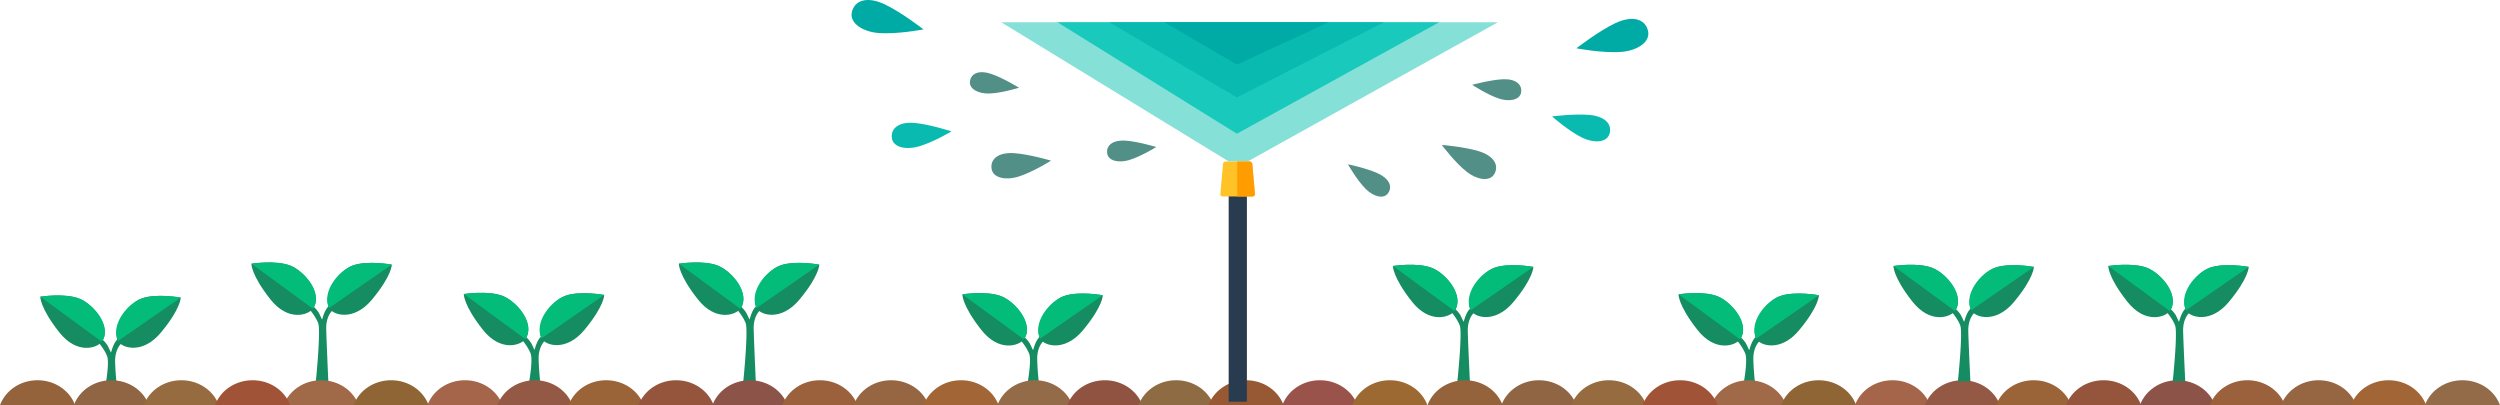 <svg xmlns="http://www.w3.org/2000/svg" width="1920" height="311.179" viewBox="0 0 1920 311.179">
  <g id="Grupo_9880" data-name="Grupo 9880" transform="translate(0 -1350)">
    <g id="Grupo_9742" data-name="Grupo 9742" transform="translate(-55.885 503.987)">
      <g id="Grupo_9769" data-name="Grupo 9769" transform="translate(794.999 1071.116)">
        <g id="Grupo_9709" data-name="Grupo 9709" transform="translate(44.229 32.378)">
          <path id="Trazado_16695" data-name="Trazado 16695" d="M901.336,1107.2s-5.083,4.191-4.831,14.272,1.622,21.148,1.622,21.148l-9.626.211s3.989-20.314,1.836-25.859-7.065-11.042-7.065-11.042l3.4-1.77a24.309,24.309,0,0,1,3.921,4.517c1.137,1.95,2.512,5.356,2.66,5.446.39.237,1.668-8.275,6.4-11.062C902.478,1101.4,901.336,1107.2,901.336,1107.2Z" transform="translate(-883.272 -1102.763)" fill="#158c61"/>
        </g>
        <g id="Grupo_9710" data-name="Grupo 9710" transform="translate(58.432 0.309)">
          <path id="Trazado_16696" data-name="Trazado 16696" d="M898.54,1105.767c2.8,5.453,18.752,10.578,32.884-6.4,15.519-18.649,15.253-26.921,15.253-26.921s-18.678-3.4-29.914.678S893.3,1095.546,898.54,1105.767Z" transform="translate(-897.289 -1071.113)" fill="#158c61"/>
        </g>
        <g id="Grupo_9711" data-name="Grupo 9711" transform="translate(58.195 0.309)">
          <path id="Trazado_16697" data-name="Trazado 16697" d="M898.543,1105.767l48.137-33.324s-18.678-3.4-29.914.678S892.625,1093.52,898.543,1105.767Z" transform="translate(-897.056 -1071.113)" fill="#04bc7a"/>
        </g>
        <g id="Grupo_9712" data-name="Grupo 9712">
          <path id="Trazado_16698" data-name="Trazado 16698" d="M886.853,1106.354c-3.7,4.886-19.029,10.072-32.7-7.284-15.014-19.057-14.528-27.32-14.528-27.32s18.763-2.9,29.887,1.479S894.905,1095.72,886.853,1106.354Z" transform="translate(-839.621 -1070.808)" fill="#158c61"/>
        </g>
        <g id="Grupo_9713" data-name="Grupo 9713" transform="translate(0.002)">
          <path id="Trazado_16699" data-name="Trazado 16699" d="M886.853,1106.354l-47.23-34.6s18.763-2.9,29.887,1.479S894.905,1094.368,886.853,1106.354Z" transform="translate(-839.623 -1070.808)" fill="#04bc7a"/>
        </g>
      </g>
      <g id="Grupo_9690" data-name="Grupo 9690" transform="translate(86.843 1072.913)">
        <g id="Grupo_9685" data-name="Grupo 9685" transform="translate(44.229 32.377)">
          <path id="Trazado_16675" data-name="Trazado 16675" d="M148.153,1108.975s-5.083,4.192-4.831,14.274,1.622,21.147,1.622,21.147l-9.626.211s3.989-20.313,1.836-25.858-7.065-11.043-7.065-11.043l3.4-1.77a24.316,24.316,0,0,1,3.921,4.517c1.137,1.95,2.512,5.356,2.66,5.446.39.237,1.668-8.275,6.4-11.062C149.295,1103.169,148.153,1108.975,148.153,1108.975Z" transform="translate(-130.089 -1104.536)" fill="#158c61"/>
        </g>
        <g id="Grupo_9686" data-name="Grupo 9686" transform="translate(58.432 0.308)">
          <path id="Trazado_16676" data-name="Trazado 16676" d="M145.357,1107.54c2.8,5.453,18.752,10.578,32.884-6.4,15.519-18.649,15.253-26.921,15.253-26.921s-18.678-3.4-29.914.678S140.115,1097.319,145.357,1107.54Z" transform="translate(-144.106 -1072.886)" fill="#158c61"/>
        </g>
        <g id="Grupo_9687" data-name="Grupo 9687" transform="translate(58.195 0.308)">
          <path id="Trazado_16677" data-name="Trazado 16677" d="M145.36,1107.54l48.137-33.325s-18.678-3.4-29.914.678S139.442,1095.293,145.36,1107.54Z" transform="translate(-143.873 -1072.886)" fill="#04bc7a"/>
        </g>
        <g id="Grupo_9688" data-name="Grupo 9688">
          <path id="Trazado_16678" data-name="Trazado 16678" d="M133.67,1108.126c-3.7,4.886-19.029,10.072-32.7-7.284-15.014-19.057-14.528-27.319-14.528-27.319s18.764-2.9,29.887,1.478S141.722,1097.493,133.67,1108.126Z" transform="translate(-86.438 -1072.582)" fill="#158c61"/>
        </g>
        <g id="Grupo_9689" data-name="Grupo 9689" transform="translate(0.002)">
          <path id="Trazado_16679" data-name="Trazado 16679" d="M133.67,1108.126l-47.23-34.6s18.764-2.9,29.887,1.478S141.722,1096.141,133.67,1108.126Z" transform="translate(-86.44 -1072.582)" fill="#04bc7a"/>
        </g>
      </g>
      <g id="Grupo_9696" data-name="Grupo 9696" transform="translate(248.961 1047.581)">
        <g id="Grupo_9691" data-name="Grupo 9691" transform="translate(44.229 32.378)">
          <path id="Trazado_16680" data-name="Trazado 16680" d="M308.152,1083.974s-5.082,4.192-4.831,14.274,1.623,40.4,1.623,40.4l-9.626.211s3.989-39.565,1.836-45.11-7.065-11.042-7.065-11.042l3.4-1.77a24.316,24.316,0,0,1,3.921,4.517c1.136,1.951,2.512,5.356,2.66,5.446.39.237,1.668-8.275,6.4-11.062C309.295,1078.168,308.152,1083.974,308.152,1083.974Z" transform="translate(-290.089 -1079.536)" fill="#158c61"/>
        </g>
        <g id="Grupo_9692" data-name="Grupo 9692" transform="translate(58.432 0.309)">
          <path id="Trazado_16681" data-name="Trazado 16681" d="M305.357,1082.54c2.8,5.453,18.751,10.578,32.884-6.4,15.519-18.648,15.253-26.92,15.253-26.92s-18.678-3.4-29.914.678S300.115,1072.319,305.357,1082.54Z" transform="translate(-304.106 -1047.886)" fill="#158c61"/>
        </g>
        <g id="Grupo_9693" data-name="Grupo 9693" transform="translate(58.195 0.309)">
          <path id="Trazado_16682" data-name="Trazado 16682" d="M305.36,1082.54l48.137-33.325s-18.678-3.4-29.914.678S299.442,1070.293,305.36,1082.54Z" transform="translate(-303.873 -1047.886)" fill="#04bc7a"/>
        </g>
        <g id="Grupo_9694" data-name="Grupo 9694">
          <path id="Trazado_16683" data-name="Trazado 16683" d="M293.67,1083.126c-3.7,4.886-19.029,10.072-32.7-7.284-15.014-19.057-14.528-27.32-14.528-27.32s18.764-2.9,29.887,1.479S301.722,1072.492,293.67,1083.126Z" transform="translate(-246.438 -1047.581)" fill="#158c61"/>
        </g>
        <g id="Grupo_9695" data-name="Grupo 9695" transform="translate(0.002)">
          <path id="Trazado_16684" data-name="Trazado 16684" d="M293.67,1083.126l-47.23-34.6s18.764-2.9,29.887,1.479S301.722,1071.141,293.67,1083.126Z" transform="translate(-246.44 -1047.581)" fill="#04bc7a"/>
        </g>
      </g>
      <g id="Grupo_9702" data-name="Grupo 9702" transform="translate(412.093 1070.886)">
        <g id="Grupo_9697" data-name="Grupo 9697" transform="translate(44.229 32.377)">
          <path id="Trazado_16685" data-name="Trazado 16685" d="M469.153,1106.975s-5.083,4.192-4.831,14.274,1.622,21.147,1.622,21.147l-9.626.211s3.989-20.313,1.836-25.858-7.065-11.043-7.065-11.043l3.4-1.77a24.316,24.316,0,0,1,3.921,4.517c1.137,1.95,2.512,5.356,2.66,5.446.39.237,1.668-8.275,6.4-11.062C470.295,1101.169,469.153,1106.975,469.153,1106.975Z" transform="translate(-451.089 -1102.536)" fill="#158c61"/>
        </g>
        <g id="Grupo_9698" data-name="Grupo 9698" transform="translate(58.432 0.308)">
          <path id="Trazado_16686" data-name="Trazado 16686" d="M466.357,1105.54c2.8,5.453,18.752,10.578,32.884-6.4,15.519-18.649,15.253-26.921,15.253-26.921s-18.678-3.4-29.914.678S461.115,1095.319,466.357,1105.54Z" transform="translate(-465.106 -1070.886)" fill="#158c61"/>
        </g>
        <g id="Grupo_9699" data-name="Grupo 9699" transform="translate(58.195 0.308)">
          <path id="Trazado_16687" data-name="Trazado 16687" d="M466.36,1105.54l48.137-33.325s-18.678-3.4-29.914.678S460.442,1093.293,466.36,1105.54Z" transform="translate(-464.873 -1070.886)" fill="#04bc7a"/>
        </g>
        <g id="Grupo_9700" data-name="Grupo 9700">
          <path id="Trazado_16688" data-name="Trazado 16688" d="M454.67,1106.126c-3.7,4.886-19.029,10.072-32.7-7.284-15.014-19.057-14.528-27.319-14.528-27.319s18.764-2.9,29.887,1.478S462.722,1095.493,454.67,1106.126Z" transform="translate(-407.438 -1070.582)" fill="#158c61"/>
        </g>
        <g id="Grupo_9701" data-name="Grupo 9701" transform="translate(0.002)">
          <path id="Trazado_16689" data-name="Trazado 16689" d="M454.67,1106.126l-47.23-34.6s18.764-2.9,29.887,1.478S462.722,1094.141,454.67,1106.126Z" transform="translate(-407.44 -1070.582)" fill="#04bc7a"/>
        </g>
      </g>
      <g id="Grupo_9708" data-name="Grupo 9708" transform="translate(577.252 1047.581)">
        <g id="Grupo_9703" data-name="Grupo 9703" transform="translate(44.229 32.378)">
          <path id="Trazado_16690" data-name="Trazado 16690" d="M632.153,1083.975s-5.083,4.191-4.832,14.273,1.623,40.4,1.623,40.4l-9.626.211s3.989-39.565,1.836-45.11-7.065-11.042-7.065-11.042l3.4-1.77a24.315,24.315,0,0,1,3.921,4.517c1.137,1.951,2.512,5.356,2.66,5.446.39.237,1.668-8.275,6.4-11.062C633.295,1078.169,632.153,1083.975,632.153,1083.975Z" transform="translate(-614.089 -1079.536)" fill="#158c61"/>
        </g>
        <g id="Grupo_9704" data-name="Grupo 9704" transform="translate(58.432 0.309)">
          <path id="Trazado_16691" data-name="Trazado 16691" d="M629.357,1082.54c2.8,5.453,18.751,10.578,32.884-6.4,15.519-18.648,15.253-26.92,15.253-26.92s-18.678-3.4-29.914.678S624.115,1072.319,629.357,1082.54Z" transform="translate(-628.106 -1047.886)" fill="#158c61"/>
        </g>
        <g id="Grupo_9705" data-name="Grupo 9705" transform="translate(58.195 0.309)">
          <path id="Trazado_16692" data-name="Trazado 16692" d="M629.36,1082.54l48.137-33.325s-18.678-3.4-29.914.678S623.442,1070.293,629.36,1082.54Z" transform="translate(-627.873 -1047.886)" fill="#04bc7a"/>
        </g>
        <g id="Grupo_9706" data-name="Grupo 9706">
          <path id="Trazado_16693" data-name="Trazado 16693" d="M617.67,1083.126c-3.7,4.886-19.029,10.072-32.7-7.284-15.014-19.057-14.528-27.32-14.528-27.32s18.764-2.9,29.887,1.479S625.722,1072.493,617.67,1083.126Z" transform="translate(-570.438 -1047.581)" fill="#158c61"/>
        </g>
        <g id="Grupo_9707" data-name="Grupo 9707" transform="translate(0.002)">
          <path id="Trazado_16694" data-name="Trazado 16694" d="M617.67,1083.126l-47.23-34.6s18.764-2.9,29.887,1.479S625.722,1071.141,617.67,1083.126Z" transform="translate(-570.44 -1047.581)" fill="#04bc7a"/>
        </g>
      </g>
      <g id="Grupo_9714" data-name="Grupo 9714" transform="translate(1344.999 1071.116)">
        <g id="Grupo_9709-2" data-name="Grupo 9709" transform="translate(44.229 32.378)">
          <path id="Trazado_16695-2" data-name="Trazado 16695" d="M901.336,1107.2s-5.083,4.191-4.831,14.272,1.622,21.148,1.622,21.148l-9.626.211s3.989-20.314,1.836-25.859-7.065-11.042-7.065-11.042l3.4-1.77a24.309,24.309,0,0,1,3.921,4.517c1.137,1.95,2.512,5.356,2.66,5.446.39.237,1.668-8.275,6.4-11.062C902.478,1101.4,901.336,1107.2,901.336,1107.2Z" transform="translate(-883.272 -1102.763)" fill="#158c61"/>
        </g>
        <g id="Grupo_9710-2" data-name="Grupo 9710" transform="translate(58.432 0.309)">
          <path id="Trazado_16696-2" data-name="Trazado 16696" d="M898.54,1105.767c2.8,5.453,18.752,10.578,32.884-6.4,15.519-18.649,15.253-26.921,15.253-26.921s-18.678-3.4-29.914.678S893.3,1095.546,898.54,1105.767Z" transform="translate(-897.289 -1071.113)" fill="#158c61"/>
        </g>
        <g id="Grupo_9711-2" data-name="Grupo 9711" transform="translate(58.195 0.309)">
          <path id="Trazado_16697-2" data-name="Trazado 16697" d="M898.543,1105.767l48.137-33.324s-18.678-3.4-29.914.678S892.625,1093.52,898.543,1105.767Z" transform="translate(-897.056 -1071.113)" fill="#04bc7a"/>
        </g>
        <g id="Grupo_9712-2" data-name="Grupo 9712">
          <path id="Trazado_16698-2" data-name="Trazado 16698" d="M886.853,1106.354c-3.7,4.886-19.029,10.072-32.7-7.284-15.014-19.057-14.528-27.32-14.528-27.32s18.763-2.9,29.887,1.479S894.905,1095.72,886.853,1106.354Z" transform="translate(-839.621 -1070.808)" fill="#158c61"/>
        </g>
        <g id="Grupo_9713-2" data-name="Grupo 9713" transform="translate(0.002)">
          <path id="Trazado_16699-2" data-name="Trazado 16699" d="M886.853,1106.354l-47.23-34.6s18.763-2.9,29.887,1.479S894.905,1094.368,886.853,1106.354Z" transform="translate(-839.623 -1070.808)" fill="#04bc7a"/>
        </g>
      </g>
      <g id="Grupo_9720" data-name="Grupo 9720" transform="translate(1125.673 1049.339)">
        <g id="Grupo_9715" data-name="Grupo 9715" transform="translate(44.229 32.378)">
          <path id="Trazado_16700" data-name="Trazado 16700" d="M1063.857,1085.709s-5.083,4.192-4.831,14.274,1.622,38.373,1.622,38.373l-9.626.211s3.99-37.538,1.837-43.084-7.065-11.042-7.065-11.042l3.4-1.77a24.314,24.314,0,0,1,3.921,4.517c1.136,1.951,2.511,5.355,2.66,5.446.389.237,1.668-8.275,6.4-11.062C1065,1079.9,1063.857,1085.709,1063.857,1085.709Z" transform="translate(-1045.794 -1081.271)" fill="#158c61"/>
        </g>
        <g id="Grupo_9716" data-name="Grupo 9716" transform="translate(58.432 0.309)">
          <path id="Trazado_16701" data-name="Trazado 16701" d="M1061.062,1084.275c2.8,5.453,18.751,10.578,32.884-6.4,15.519-18.648,15.253-26.92,15.253-26.92s-18.678-3.4-29.914.678S1055.819,1074.054,1061.062,1084.275Z" transform="translate(-1059.811 -1049.621)" fill="#158c61"/>
        </g>
        <g id="Grupo_9717" data-name="Grupo 9717" transform="translate(58.195 0.309)">
          <path id="Trazado_16702" data-name="Trazado 16702" d="M1061.065,1084.275l48.137-33.324s-18.678-3.4-29.914.678S1055.147,1072.028,1061.065,1084.275Z" transform="translate(-1059.578 -1049.621)" fill="#04bc7a"/>
        </g>
        <g id="Grupo_9718" data-name="Grupo 9718">
          <path id="Trazado_16703" data-name="Trazado 16703" d="M1049.375,1084.861c-3.7,4.885-19.029,10.072-32.7-7.284-15.014-19.057-14.528-27.32-14.528-27.32s18.763-2.9,29.885,1.479S1057.427,1074.226,1049.375,1084.861Z" transform="translate(-1002.143 -1049.316)" fill="#158c61"/>
        </g>
        <g id="Grupo_9719" data-name="Grupo 9719" transform="translate(0.002)">
          <path id="Trazado_16704" data-name="Trazado 16704" d="M1049.375,1084.861l-47.23-34.6s18.763-2.9,29.885,1.479S1057.427,1072.876,1049.375,1084.861Z" transform="translate(-1002.145 -1049.316)" fill="#04bc7a"/>
        </g>
      </g>
      <g id="Grupo_9741" data-name="Grupo 9741" transform="translate(55.885 1138.03)">
        <g id="Grupo_9721" data-name="Grupo 9721" transform="translate(217.847)">
          <path id="Trazado_16705" data-name="Trazado 16705" d="M328.547,1156.01c-4.028-11.134-15.409-19.162-28.831-19.162s-24.8,8.029-28.831,19.162Z" transform="translate(-270.885 -1136.848)" fill="#a06948"/>
        </g>
        <g id="Grupo_9722" data-name="Grupo 9722" transform="translate(271.549)">
          <path id="Trazado_16706" data-name="Trazado 16706" d="M381.547,1156.01c-4.028-11.134-15.409-19.162-28.831-19.162s-24.8,8.029-28.831,19.162Z" transform="translate(-323.885 -1136.848)" fill="#906536"/>
        </g>
        <g id="Grupo_9723" data-name="Grupo 9723" transform="translate(328.29)">
          <path id="Trazado_16707" data-name="Trazado 16707" d="M437.547,1156.01c-4.028-11.134-15.409-19.162-28.831-19.162s-24.8,8.029-28.831,19.162Z" transform="translate(-379.885 -1136.848)" fill="#a4654a"/>
        </g>
        <g id="Grupo_9724" data-name="Grupo 9724" transform="translate(381.992)">
          <path id="Trazado_16708" data-name="Trazado 16708" d="M490.547,1156.01c-4.028-11.134-15.409-19.162-28.831-19.162s-24.8,8.029-28.831,19.162Z" transform="translate(-432.885 -1136.848)" fill="#945944"/>
        </g>
        <g id="Grupo_9725" data-name="Grupo 9725" transform="translate(436.707)">
          <path id="Trazado_16709" data-name="Trazado 16709" d="M544.547,1156.01c-4.028-11.134-15.409-19.162-28.831-19.162s-24.8,8.029-28.831,19.162Z" transform="translate(-486.885 -1136.848)" fill="#9a6338"/>
        </g>
        <g id="Grupo_9726" data-name="Grupo 9726" transform="translate(490.409)">
          <path id="Trazado_16710" data-name="Trazado 16710" d="M597.547,1156.01c-4.028-11.134-15.409-19.162-28.831-19.162s-24.8,8.029-28.831,19.162Z" transform="translate(-539.885 -1136.848)" fill="#94553c"/>
        </g>
        <g id="Grupo_9727" data-name="Grupo 9727" transform="translate(547.151)">
          <path id="Trazado_16711" data-name="Trazado 16711" d="M653.547,1156.01c-4.028-11.134-15.409-19.162-28.831-19.162s-24.8,8.029-28.831,19.162Z" transform="translate(-595.885 -1136.848)" fill="#8c5348"/>
        </g>
        <g id="Grupo_9728" data-name="Grupo 9728" transform="translate(600.852)">
          <path id="Trazado_16712" data-name="Trazado 16712" d="M706.547,1156.01c-4.028-11.134-15.409-19.162-28.831-19.162s-24.8,8.029-28.831,19.162Z" transform="translate(-648.885 -1136.848)" fill="#9a613c"/>
        </g>
        <g id="Grupo_9729" data-name="Grupo 9729" transform="translate(655.567)">
          <path id="Trazado_16713" data-name="Trazado 16713" d="M760.547,1156.01c-4.028-11.134-15.409-19.162-28.831-19.162s-24.8,8.029-28.831,19.162Z" transform="translate(-702.885 -1136.848)" fill="#966542"/>
        </g>
        <g id="Grupo_9730" data-name="Grupo 9730" transform="translate(709.269)">
          <path id="Trazado_16714" data-name="Trazado 16714" d="M813.547,1156.01c-4.028-11.134-15.409-19.162-28.831-19.162s-24.8,8.029-28.831,19.162Z" transform="translate(-755.885 -1136.848)" fill="#a26536"/>
        </g>
        <g id="Grupo_9731" data-name="Grupo 9731" transform="translate(766.011)">
          <path id="Trazado_16715" data-name="Trazado 16715" d="M869.547,1156.01c-4.028-11.134-15.409-19.162-28.831-19.162s-24.8,8.029-28.831,19.162Z" transform="translate(-811.885 -1136.848)" fill="#946b48"/>
        </g>
        <g id="Grupo_9732" data-name="Grupo 9732" transform="translate(819.713)">
          <path id="Trazado_16716" data-name="Trazado 16716" d="M922.547,1156.01c-4.028-11.134-15.409-19.162-28.831-19.162s-24.8,8.029-28.831,19.162Z" transform="translate(-864.885 -1136.848)" fill="#905342"/>
        </g>
        <g id="Grupo_9733" data-name="Grupo 9733" transform="translate(874.429)">
          <path id="Trazado_16717" data-name="Trazado 16717" d="M976.547,1156.01c-4.028-11.134-15.409-19.162-28.831-19.162s-24.8,8.029-28.83,19.162Z" transform="translate(-918.886 -1136.848)" fill="#8e6b42"/>
        </g>
        <g id="Grupo_9734" data-name="Grupo 9734" transform="translate(928.13)">
          <path id="Trazado_16718" data-name="Trazado 16718" d="M1029.547,1156.01c-4.028-11.134-15.409-19.162-28.831-19.162s-24.8,8.029-28.83,19.162Z" transform="translate(-971.886 -1136.848)" fill="#965934"/>
        </g>
        <g id="Grupo_9735" data-name="Grupo 9735" transform="translate(984.872)">
          <path id="Trazado_16719" data-name="Trazado 16719" d="M1085.547,1156.01c-4.028-11.134-15.409-19.162-28.831-19.162s-24.8,8.029-28.83,19.162Z" transform="translate(-1027.886 -1136.848)" fill="#9a534a"/>
        </g>
        <g id="Grupo_9736" data-name="Grupo 9736" transform="translate(1038.574)">
          <path id="Trazado_16720" data-name="Trazado 16720" d="M1138.547,1156.01c-4.028-11.134-15.409-19.162-28.831-19.162s-24.8,8.029-28.83,19.162Z" transform="translate(-1080.886 -1136.848)" fill="#9c6932"/>
        </g>
        <g id="Grupo_9737" data-name="Grupo 9737">
          <path id="Trazado_16721" data-name="Trazado 16721" d="M113.547,1156.01c-4.028-11.134-15.409-19.162-28.831-19.162s-24.8,8.029-28.831,19.162Z" transform="translate(-55.885 -1136.848)" fill="#94633c"/>
        </g>
        <g id="Grupo_9738" data-name="Grupo 9738" transform="translate(56.742)">
          <path id="Trazado_16722" data-name="Trazado 16722" d="M169.547,1156.01c-4.028-11.134-15.409-19.162-28.831-19.162s-24.8,8.029-28.831,19.162Z" transform="translate(-111.885 -1136.848)" fill="#906544"/>
        </g>
        <g id="Grupo_9739" data-name="Grupo 9739" transform="translate(110.443)">
          <path id="Trazado_16723" data-name="Trazado 16723" d="M222.547,1156.01c-4.028-11.134-15.409-19.162-28.831-19.162s-24.8,8.029-28.831,19.162Z" transform="translate(-164.885 -1136.848)" fill="#966b40"/>
        </g>
        <g id="Grupo_9740" data-name="Grupo 9740" transform="translate(165.158)">
          <path id="Trazado_16724" data-name="Trazado 16724" d="M276.547,1156.01c-4.028-11.134-15.409-19.162-28.831-19.162s-24.8,8.029-28.831,19.162Z" transform="translate(-218.885 -1136.848)" fill="#a05336"/>
        </g>
      </g>
      <g id="Grupo_9743" data-name="Grupo 9743" transform="translate(1152.213 1138.03)">
        <g id="Grupo_9721-2" data-name="Grupo 9721" transform="translate(217.847)">
          <path id="Trazado_16705-2" data-name="Trazado 16705" d="M328.547,1156.01c-4.028-11.134-15.409-19.162-28.831-19.162s-24.8,8.029-28.831,19.162Z" transform="translate(-270.885 -1136.848)" fill="#a06948"/>
        </g>
        <g id="Grupo_9722-2" data-name="Grupo 9722" transform="translate(271.549)">
          <path id="Trazado_16706-2" data-name="Trazado 16706" d="M381.547,1156.01c-4.028-11.134-15.409-19.162-28.831-19.162s-24.8,8.029-28.831,19.162Z" transform="translate(-323.885 -1136.848)" fill="#906536"/>
        </g>
        <g id="Grupo_9723-2" data-name="Grupo 9723" transform="translate(328.29)">
          <path id="Trazado_16707-2" data-name="Trazado 16707" d="M437.547,1156.01c-4.028-11.134-15.409-19.162-28.831-19.162s-24.8,8.029-28.831,19.162Z" transform="translate(-379.885 -1136.848)" fill="#a4654a"/>
        </g>
        <g id="Grupo_9724-2" data-name="Grupo 9724" transform="translate(381.992)">
          <path id="Trazado_16708-2" data-name="Trazado 16708" d="M490.547,1156.01c-4.028-11.134-15.409-19.162-28.831-19.162s-24.8,8.029-28.831,19.162Z" transform="translate(-432.885 -1136.848)" fill="#945944"/>
        </g>
        <g id="Grupo_9725-2" data-name="Grupo 9725" transform="translate(436.707)">
          <path id="Trazado_16709-2" data-name="Trazado 16709" d="M544.547,1156.01c-4.028-11.134-15.409-19.162-28.831-19.162s-24.8,8.029-28.831,19.162Z" transform="translate(-486.885 -1136.848)" fill="#9a6338"/>
        </g>
        <g id="Grupo_9726-2" data-name="Grupo 9726" transform="translate(490.409)">
          <path id="Trazado_16710-2" data-name="Trazado 16710" d="M597.547,1156.01c-4.028-11.134-15.409-19.162-28.831-19.162s-24.8,8.029-28.831,19.162Z" transform="translate(-539.885 -1136.848)" fill="#94553c"/>
        </g>
        <g id="Grupo_9727-2" data-name="Grupo 9727" transform="translate(547.151)">
          <path id="Trazado_16711-2" data-name="Trazado 16711" d="M653.547,1156.01c-4.028-11.134-15.409-19.162-28.831-19.162s-24.8,8.029-28.831,19.162Z" transform="translate(-595.885 -1136.848)" fill="#8c5348"/>
        </g>
        <g id="Grupo_9728-2" data-name="Grupo 9728" transform="translate(600.852)">
          <path id="Trazado_16712-2" data-name="Trazado 16712" d="M706.547,1156.01c-4.028-11.134-15.409-19.162-28.831-19.162s-24.8,8.029-28.831,19.162Z" transform="translate(-648.885 -1136.848)" fill="#9a613c"/>
        </g>
        <g id="Grupo_9729-2" data-name="Grupo 9729" transform="translate(655.567)">
          <path id="Trazado_16713-2" data-name="Trazado 16713" d="M760.547,1156.01c-4.028-11.134-15.409-19.162-28.831-19.162s-24.8,8.029-28.831,19.162Z" transform="translate(-702.885 -1136.848)" fill="#966542"/>
        </g>
        <g id="Grupo_9730-2" data-name="Grupo 9730" transform="translate(709.269)">
          <path id="Trazado_16714-2" data-name="Trazado 16714" d="M813.547,1156.01c-4.028-11.134-15.409-19.162-28.831-19.162s-24.8,8.029-28.831,19.162Z" transform="translate(-755.885 -1136.848)" fill="#a26536"/>
        </g>
        <g id="Grupo_9731-2" data-name="Grupo 9731" transform="translate(766.011)">
          <path id="Trazado_16715-2" data-name="Trazado 16715" d="M869.547,1156.01c-4.028-11.134-15.409-19.162-28.831-19.162s-24.8,8.029-28.831,19.162Z" transform="translate(-811.885 -1136.848)" fill="#946b48"/>
        </g>
        <g id="Grupo_9737-2" data-name="Grupo 9737" transform="translate(0)">
          <path id="Trazado_16721-2" data-name="Trazado 16721" d="M113.547,1156.01c-4.028-11.134-15.409-19.162-28.831-19.162s-24.8,8.029-28.831,19.162Z" transform="translate(-55.885 -1136.848)" fill="#94633c"/>
        </g>
        <g id="Grupo_9738-2" data-name="Grupo 9738" transform="translate(56.742)">
          <path id="Trazado_16722-2" data-name="Trazado 16722" d="M169.547,1156.01c-4.028-11.134-15.409-19.162-28.831-19.162s-24.8,8.029-28.831,19.162Z" transform="translate(-111.885 -1136.848)" fill="#906544"/>
        </g>
        <g id="Grupo_9739-2" data-name="Grupo 9739" transform="translate(110.443)">
          <path id="Trazado_16723-2" data-name="Trazado 16723" d="M222.547,1156.01c-4.028-11.134-15.409-19.162-28.831-19.162s-24.8,8.029-28.831,19.162Z" transform="translate(-164.885 -1136.848)" fill="#966b40"/>
        </g>
        <g id="Grupo_9740-2" data-name="Grupo 9740" transform="translate(165.158)">
          <path id="Trazado_16724-2" data-name="Trazado 16724" d="M276.547,1156.01c-4.028-11.134-15.409-19.162-28.831-19.162s-24.8,8.029-28.831,19.162Z" transform="translate(-218.885 -1136.848)" fill="#a05336"/>
        </g>
      </g>
      <g id="Grupo_9744" data-name="Grupo 9744" transform="translate(1510.064 1049.339)">
        <g id="Grupo_9715-2" data-name="Grupo 9715" transform="translate(44.229 32.378)">
          <path id="Trazado_16700-2" data-name="Trazado 16700" d="M1063.857,1085.709s-5.083,4.192-4.831,14.274,1.622,38.373,1.622,38.373l-9.626.211s3.99-37.538,1.837-43.084-7.065-11.042-7.065-11.042l3.4-1.77a24.314,24.314,0,0,1,3.921,4.517c1.136,1.951,2.511,5.355,2.66,5.446.389.237,1.668-8.275,6.4-11.062C1065,1079.9,1063.857,1085.709,1063.857,1085.709Z" transform="translate(-1045.794 -1081.271)" fill="#158c61"/>
        </g>
        <g id="Grupo_9716-2" data-name="Grupo 9716" transform="translate(58.432 0.309)">
          <path id="Trazado_16701-2" data-name="Trazado 16701" d="M1061.062,1084.275c2.8,5.453,18.751,10.578,32.884-6.4,15.519-18.648,15.253-26.92,15.253-26.92s-18.678-3.4-29.914.678S1055.819,1074.054,1061.062,1084.275Z" transform="translate(-1059.811 -1049.621)" fill="#158c61"/>
        </g>
        <g id="Grupo_9717-2" data-name="Grupo 9717" transform="translate(58.195 0.309)">
          <path id="Trazado_16702-2" data-name="Trazado 16702" d="M1061.065,1084.275l48.137-33.324s-18.678-3.4-29.914.678S1055.147,1072.028,1061.065,1084.275Z" transform="translate(-1059.578 -1049.621)" fill="#04bc7a"/>
        </g>
        <g id="Grupo_9718-2" data-name="Grupo 9718">
          <path id="Trazado_16703-2" data-name="Trazado 16703" d="M1049.375,1084.861c-3.7,4.885-19.029,10.072-32.7-7.284-15.014-19.057-14.528-27.32-14.528-27.32s18.763-2.9,29.885,1.479S1057.427,1074.226,1049.375,1084.861Z" transform="translate(-1002.143 -1049.316)" fill="#158c61"/>
        </g>
        <g id="Grupo_9719-2" data-name="Grupo 9719" transform="translate(0.002)">
          <path id="Trazado_16704-2" data-name="Trazado 16704" d="M1049.375,1084.861l-47.23-34.6s18.763-2.9,29.885,1.479S1057.427,1072.876,1049.375,1084.861Z" transform="translate(-1002.145 -1049.316)" fill="#04bc7a"/>
        </g>
      </g>
      <g id="Grupo_9745" data-name="Grupo 9745" transform="translate(1675.064 1049.339)">
        <g id="Grupo_9715-3" data-name="Grupo 9715" transform="translate(44.229 32.378)">
          <path id="Trazado_16700-3" data-name="Trazado 16700" d="M1063.857,1085.709s-5.083,4.192-4.831,14.274,1.622,38.373,1.622,38.373l-9.626.211s3.99-37.538,1.837-43.084-7.065-11.042-7.065-11.042l3.4-1.77a24.314,24.314,0,0,1,3.921,4.517c1.136,1.951,2.511,5.355,2.66,5.446.389.237,1.668-8.275,6.4-11.062C1065,1079.9,1063.857,1085.709,1063.857,1085.709Z" transform="translate(-1045.794 -1081.271)" fill="#158c61"/>
        </g>
        <g id="Grupo_9716-3" data-name="Grupo 9716" transform="translate(58.432 0.309)">
          <path id="Trazado_16701-3" data-name="Trazado 16701" d="M1061.062,1084.275c2.8,5.453,18.751,10.578,32.884-6.4,15.519-18.648,15.253-26.92,15.253-26.92s-18.678-3.4-29.914.678S1055.819,1074.054,1061.062,1084.275Z" transform="translate(-1059.811 -1049.621)" fill="#158c61"/>
        </g>
        <g id="Grupo_9717-3" data-name="Grupo 9717" transform="translate(58.195 0.309)">
          <path id="Trazado_16702-3" data-name="Trazado 16702" d="M1061.065,1084.275l48.137-33.324s-18.678-3.4-29.914.678S1055.147,1072.028,1061.065,1084.275Z" transform="translate(-1059.578 -1049.621)" fill="#04bc7a"/>
        </g>
        <g id="Grupo_9718-3" data-name="Grupo 9718">
          <path id="Trazado_16703-3" data-name="Trazado 16703" d="M1049.375,1084.861c-3.7,4.885-19.029,10.072-32.7-7.284-15.014-19.057-14.528-27.32-14.528-27.32s18.763-2.9,29.885,1.479S1057.427,1074.226,1049.375,1084.861Z" transform="translate(-1002.143 -1049.316)" fill="#158c61"/>
        </g>
        <g id="Grupo_9719-3" data-name="Grupo 9719" transform="translate(0.002)">
          <path id="Trazado_16704-3" data-name="Trazado 16704" d="M1049.375,1084.861l-47.23-34.6s18.763-2.9,29.885,1.479S1057.427,1072.876,1049.375,1084.861Z" transform="translate(-1002.145 -1049.316)" fill="#04bc7a"/>
        </g>
      </g>
    </g>
    <g id="Grupo_9758" data-name="Grupo 9758" transform="translate(166.57 511.828)">
      <g id="Grupo_9751" data-name="Grupo 9751">
        <g id="Grupo_9746" data-name="Grupo 9746">
          <path id="Trazado_16725" data-name="Trazado 16725" d="M721.427,951.08s-13.893-4.218-23.442-4.9c-9.5-.676-15.043,3.346-14.246,9.66.785,6.222,9.325,7.452,16.5,5.356C709.651,958.452,721.427,951.08,721.427,951.08Z" fill="#528f87"/>
        </g>
        <g id="Grupo_9747" data-name="Grupo 9747">
          <path id="Trazado_16726" data-name="Trazado 16726" d="M616.054,905.534s-12.386-7.577-21.459-10.637c-9.025-3.044-15.4-.545-16.222,5.767-.806,6.219,7.15,9.559,14.627,9.336C602.8,909.708,616.054,905.534,616.054,905.534Z" fill="#528f87"/>
        </g>
        <g id="Grupo_9748" data-name="Grupo 9748">
          <path id="Trazado_16727" data-name="Trazado 16727" d="M640.621,961.55s-16.893-5.01-28.487-5.76c-11.533-.745-18.226,4.18-17.2,11.839C595.934,975.174,606.306,976.6,615,974,626.394,970.591,640.621,961.55,640.621,961.55Z" fill="#528f87"/>
        </g>
        <g id="Grupo_9749" data-name="Grupo 9749">
          <path id="Trazado_16728" data-name="Trazado 16728" d="M564.2,939.076s-16.766-5.44-28.341-6.486c-11.515-1.04-18.335,3.713-17.512,11.394.811,7.569,11.148,9.261,19.909,6.883C549.742,947.751,564.2,939.076,564.2,939.076Z" fill="#09bab1"/>
        </g>
        <g id="Grupo_9750" data-name="Grupo 9750">
          <path id="Trazado_16729" data-name="Trazado 16729" d="M542.667,860.747s-17.061-13.291-29.976-19.34c-12.847-6.018-22.706-3.39-24.974,5.814-2.235,9.069,8.981,15.345,20.083,16.269C522.352,864.7,542.667,860.747,542.667,860.747Z" fill="#00aba5"/>
        </g>
      </g>
      <g id="Grupo_9757" data-name="Grupo 9757">
        <g id="Grupo_9752" data-name="Grupo 9752">
          <path id="Trazado_16730" data-name="Trazado 16730" d="M868.652,964.346s14.217,2.956,22.925,6.935c8.664,3.96,11.6,10.145,7.874,15.3-3.672,5.083-11.758,2.071-17.055-3.208C875.454,976.457,868.652,964.346,868.652,964.346Z" fill="#528f87"/>
        </g>
        <g id="Grupo_9753" data-name="Grupo 9753">
          <path id="Trazado_16731" data-name="Trazado 16731" d="M964.082,903.318s14-3.847,23.569-4.272c9.517-.423,14.955,3.746,13.992,10.038-.948,6.2-9.519,7.2-16.643,4.916C975.663,911,964.082,903.318,964.082,903.318Z" fill="#528f87"/>
        </g>
        <g id="Grupo_9754" data-name="Grupo 9754">
          <path id="Trazado_16732" data-name="Trazado 16732" d="M940.755,949.477s17.563,1.418,28.647,4.9c11.026,3.464,15.492,10.472,11.779,17.247-3.658,6.676-13.847,4.266-21.018-1.295C950.765,963.04,940.755,949.477,940.755,949.477Z" fill="#528f87"/>
        </g>
        <g id="Grupo_9755" data-name="Grupo 9755">
          <path id="Trazado_16733" data-name="Trazado 16733" d="M1025.389,927.574s17.484-2.233,29.053-1.111c11.508,1.117,17.329,7.054,15.095,14.451-2.2,7.287-12.673,7.03-20.841,3.066C1037.99,938.785,1025.389,927.574,1025.389,927.574Z" fill="#09bab1"/>
        </g>
        <g id="Grupo_9756" data-name="Grupo 9756">
          <path id="Trazado_16734" data-name="Trazado 16734" d="M1044.133,875.257s17.062-13.29,29.976-19.34c12.848-6.018,22.706-3.39,24.974,5.814,2.235,9.069-8.98,15.345-20.083,16.269C1064.448,879.211,1044.133,875.257,1044.133,875.257Z" fill="#00aba5"/>
        </g>
      </g>
    </g>
    <g id="Grupo_9768" data-name="Grupo 9768" transform="translate(80.244 40)">
      <g id="Grupo_9767" data-name="Grupo 9767" transform="translate(178.01 527.11)">
        <g id="Grupo_9763" data-name="Grupo 9763" transform="translate(510.746 800)">
          <path id="Trazado_16737" data-name="Trazado 16737" d="M700.139,906.8,892.076,800H510.746L685.338,906.843Z" transform="translate(-510.746 -800)" fill="#85e0d7"/>
        </g>
        <g id="Grupo_9764" data-name="Grupo 9764" transform="translate(553.865 800)">
          <path id="Trazado_16738" data-name="Trazado 16738" d="M868.849,800h-293.1l137.817,85.574Z" transform="translate(-575.746 -800)" fill="#18c9bc"/>
        </g>
        <g id="Grupo_9765" data-name="Grupo 9765" transform="translate(593.667 800)">
          <path id="Trazado_16739" data-name="Trazado 16739" d="M846.591,800H635.746l98.015,57.713Z" transform="translate(-635.746 -800)" fill="#09bab1"/>
        </g>
        <g id="Grupo_9766" data-name="Grupo 9766" transform="translate(636.122 800)">
          <path id="Trazado_16740" data-name="Trazado 16740" d="M825.681,800H699.746l55.559,32.5Z" transform="translate(-699.746 -800)" fill="#00aba5"/>
        </g>
      </g>
      <g id="Grupo_9762" data-name="Grupo 9762" transform="translate(85.207 474.5)">
        <g id="Grupo_9759" data-name="Grupo 9759">
          <rect id="Rectángulo_1907" data-name="Rectángulo 1907" width="14" height="163" transform="translate(778.167 981)" fill="#293b4f"/>
        </g>
        <g id="Grupo_9760" data-name="Grupo 9760">
          <path id="Trazado_16735" data-name="Trazado 16735" d="M796.5,986.375H773.625a1.8,1.8,0,0,1-1.824-1.992l2.02-22.891A2.224,2.224,0,0,1,776,959.5h18.133a2.224,2.224,0,0,1,2.175,1.992l2.02,22.891A1.8,1.8,0,0,1,796.5,986.375Z" fill="#ffc327"/>
        </g>
        <g id="Grupo_9761" data-name="Grupo 9761">
          <path id="Trazado_16736" data-name="Trazado 16736" d="M796.3,961.492a2.226,2.226,0,0,0-2.176-1.992H784.75v26.875H796.5a1.8,1.8,0,0,0,1.824-1.992Z" fill="#ff9d00"/>
        </g>
      </g>
    </g>
  </g>
</svg>
